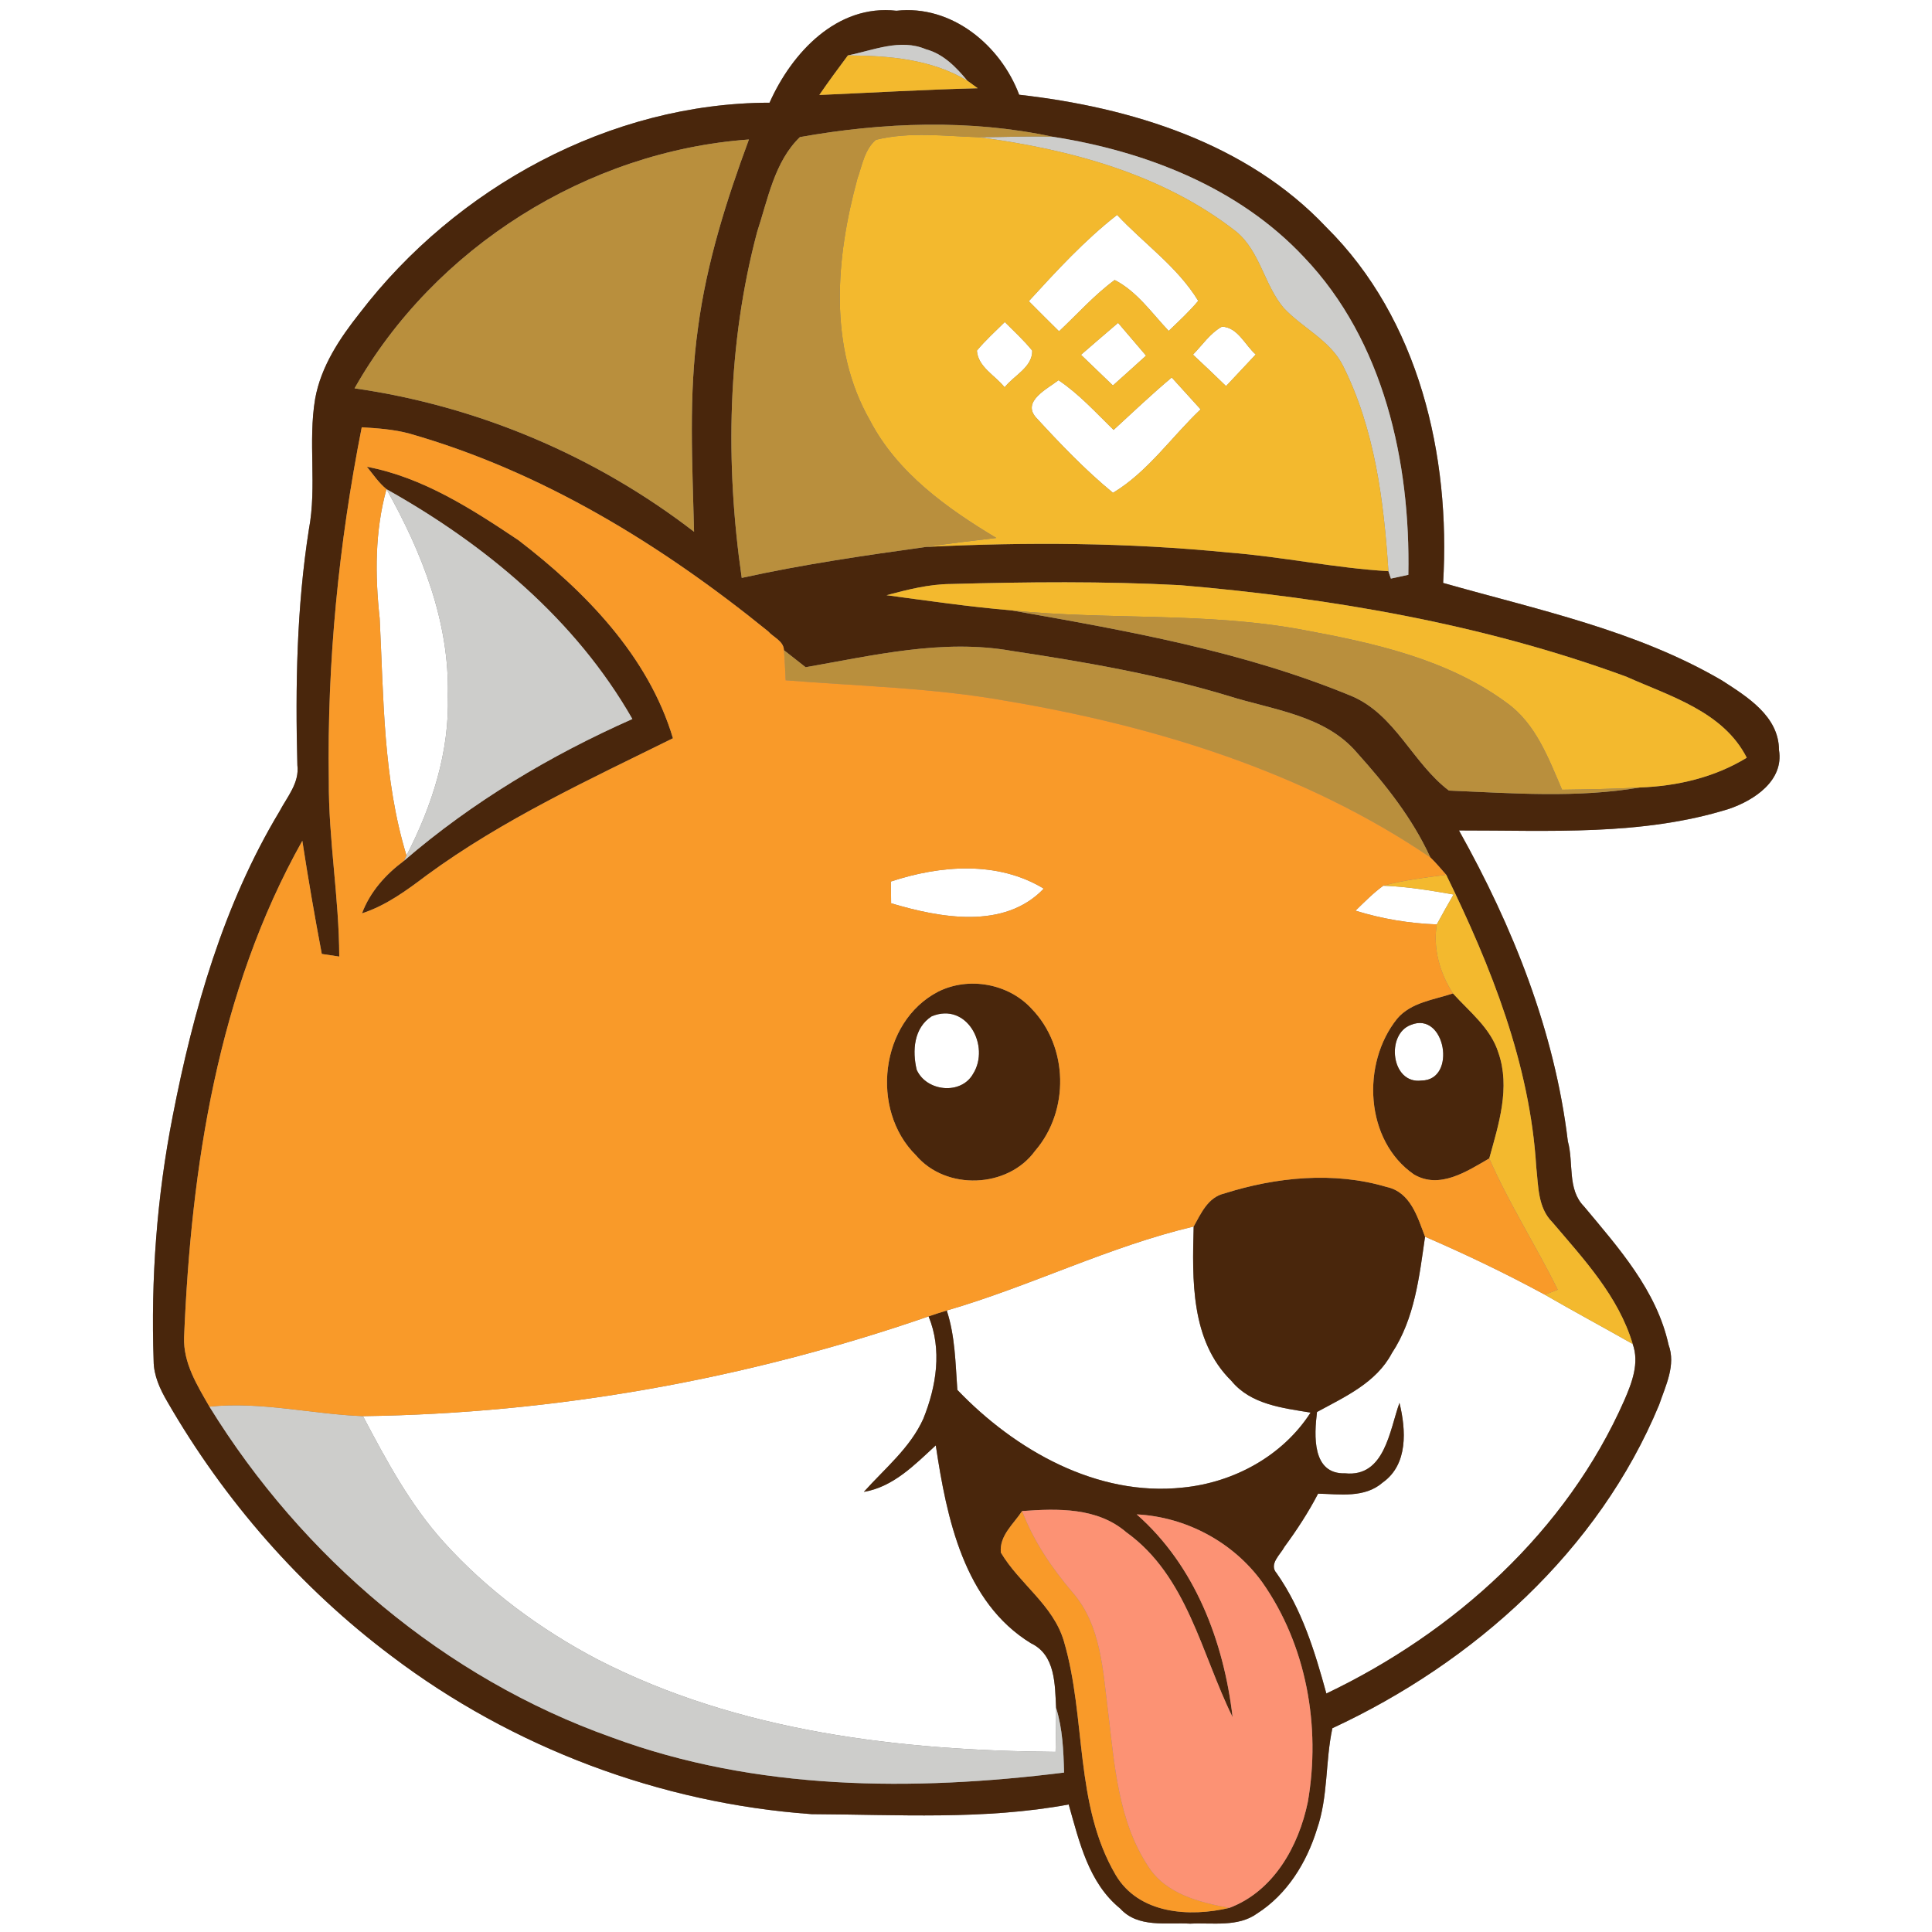 <?xml version="1.0" encoding="UTF-8" ?>
<!DOCTYPE svg PUBLIC "-//W3C//DTD SVG 1.1//EN" "http://www.w3.org/Graphics/SVG/1.1/DTD/svg11.dtd">
<svg width="250pt" height="250pt" viewBox="0 0 250 250" version="1.1" xmlns="http://www.w3.org/2000/svg">
<rect x="0" y="0" width="250" height="250" fill="#808080" stroke="none"/>
<g id="#ffffffff">
<path fill="#ffffff" opacity="1.00" d=" M 0.00 0.00 L 250.00 0.00 L 250.00 250.00 L 0.00 250.00 L 0.00 0.00 M 99.58 13.29 C 78.96 13.32 58.99 24.26 46.55 40.51 C 43.95 43.79 41.54 47.40 40.78 51.60 C 39.84 57.19 41.02 62.92 39.97 68.50 C 38.39 78.59 38.21 88.82 38.48 99.01 C 38.77 101.30 37.15 103.12 36.15 105.02 C 28.92 117.05 25.01 130.73 22.35 144.41 C 20.30 154.83 19.51 165.48 19.88 176.09 C 19.89 178.00 20.71 179.77 21.66 181.39 C 29.01 194.14 38.89 205.46 50.67 214.30 C 66.31 226.15 85.46 233.35 105.02 234.75 C 116.10 234.80 127.32 235.53 138.29 233.50 C 139.66 238.31 140.86 243.65 144.96 246.97 C 147.26 249.51 150.96 248.74 154.00 248.92 C 156.89 248.77 160.18 249.41 162.68 247.60 C 166.55 245.13 169.08 241.02 170.41 236.71 C 171.88 232.49 171.48 227.95 172.41 223.63 C 190.72 215.13 206.87 200.66 214.69 181.78 C 215.53 179.30 216.89 176.64 215.91 174.01 C 214.37 166.98 209.44 161.47 204.97 156.11 C 202.77 153.88 203.66 150.48 202.88 147.69 C 201.17 133.43 195.77 119.92 188.79 107.46 C 200.47 107.44 212.46 108.20 223.76 104.66 C 227.00 103.55 230.85 101.01 230.20 97.06 C 230.19 92.67 226.07 90.15 222.82 88.05 C 211.72 81.55 198.98 78.91 186.74 75.43 C 187.72 58.99 183.63 41.28 171.61 29.39 C 161.36 18.51 146.35 13.89 131.88 12.26 C 129.47 5.84 123.13 0.59 116.00 1.39 C 108.30 0.51 102.45 6.84 99.58 13.29 Z" />
<path fill="#ffffff" opacity="1.00" d=" M 133.13 38.97 C 136.73 35.04 140.34 31.10 144.55 27.81 C 148.03 31.53 152.38 34.54 155.05 38.93 C 153.88 40.33 152.54 41.56 151.23 42.82 C 149.04 40.51 147.14 37.72 144.24 36.23 C 141.60 38.17 139.42 40.64 137.04 42.87 C 135.73 41.58 134.43 40.28 133.13 38.97 Z" />
<path fill="#ffffff" opacity="1.00" d=" M 126.41 45.37 C 127.51 44.04 128.80 42.88 130.02 41.67 C 131.23 42.88 132.49 44.04 133.57 45.37 C 133.61 47.53 131.18 48.59 130.00 50.12 C 128.79 48.59 126.55 47.49 126.41 45.37 Z" />
<path fill="#ffffff" opacity="1.00" d=" M 139.88 45.91 C 141.48 44.53 143.07 43.15 144.68 41.78 C 145.88 43.19 147.09 44.60 148.30 46.02 C 146.87 47.31 145.45 48.60 144.01 49.88 C 142.63 48.56 141.26 47.23 139.88 45.91 Z" />
<path fill="#ffffff" opacity="1.00" d=" M 154.37 45.89 C 155.58 44.66 156.58 43.12 158.12 42.27 C 160.17 42.34 161.10 44.66 162.49 45.87 C 161.20 47.23 159.93 48.60 158.65 49.96 C 157.24 48.59 155.81 47.23 154.37 45.89 Z" />
<path fill="#ffffff" opacity="1.00" d=" M 134.05 54.01 C 132.21 51.92 135.54 50.31 136.97 49.20 C 139.64 50.99 141.81 53.40 144.10 55.63 C 146.59 53.35 149.03 51.02 151.62 48.85 C 152.87 50.22 154.11 51.60 155.36 52.97 C 151.58 56.55 148.52 61.07 144.02 63.77 C 140.43 60.82 137.19 57.43 134.05 54.01 Z" />
<path fill="#ffffff" opacity="1.00" d=" M 49.13 80.01 C 48.52 74.44 48.50 68.74 50.01 63.30 C 54.59 71.45 58.18 80.49 57.95 90.00 C 58.18 97.26 55.90 104.31 52.60 110.70 C 49.56 100.78 49.65 90.27 49.13 80.01 Z" />
<path fill="#ffffff" opacity="1.00" d=" M 115.28 114.07 C 121.66 111.96 129.09 111.36 135.06 114.99 C 129.95 120.34 121.64 118.77 115.31 116.88 C 115.31 116.18 115.29 114.77 115.28 114.07 Z" />
<path fill="#ffffff" opacity="1.00" d=" M 175.40 117.84 C 176.56 116.72 177.69 115.56 179.00 114.61 C 182.06 114.72 185.08 115.22 188.09 115.75 C 187.36 117.03 186.62 118.31 185.92 119.62 C 182.35 119.49 178.81 118.90 175.40 117.84 Z" />
<path fill="#ffffff" opacity="1.00" d=" M 120.56 131.51 C 125.13 129.61 128.17 135.38 125.92 138.95 C 124.37 141.72 119.88 141.26 118.62 138.43 C 118.03 135.98 118.24 133.00 120.56 131.51 Z" />
<path fill="#ffffff" opacity="1.00" d=" M 182.57 132.62 C 187.03 130.79 188.57 139.78 183.95 139.82 C 180.00 140.34 179.29 133.82 182.57 132.62 Z" />
<path fill="#ffffff" opacity="1.00" d=" M 122.51 169.58 C 133.33 166.44 143.47 161.31 154.46 158.71 C 154.28 165.56 154.04 173.48 159.34 178.68 C 161.84 181.74 165.95 182.19 169.59 182.79 C 165.97 188.41 159.64 191.84 153.06 192.49 C 141.96 193.70 131.32 187.63 123.88 179.85 C 123.63 176.40 123.60 172.91 122.51 169.58 Z" />
<path fill="#ffffff" opacity="1.00" d=" M 184.40 160.03 C 189.67 162.31 194.85 164.79 199.90 167.53 C 203.66 169.71 207.49 171.76 211.27 173.91 C 212.16 176.38 211.17 178.93 210.19 181.19 C 202.71 198.16 188.19 211.24 171.63 219.14 C 170.14 213.70 168.47 208.25 165.20 203.58 C 164.14 202.40 165.69 201.16 166.21 200.16 C 167.82 197.97 169.31 195.69 170.56 193.28 C 173.41 193.34 176.58 193.88 178.93 191.83 C 182.23 189.49 181.94 185.01 181.09 181.53 C 179.81 185.09 179.19 191.16 174.08 190.65 C 169.74 190.79 170.05 185.73 170.42 182.71 C 174.02 180.75 178.09 178.93 180.10 175.11 C 183.07 170.62 183.65 165.21 184.40 160.03 Z" />
<path fill="#ffffff" opacity="1.00" d=" M 46.97 183.25 C 71.84 182.91 96.66 178.47 120.16 170.34 C 121.93 174.65 121.17 179.38 119.48 183.58 C 117.78 187.36 114.49 190.02 111.78 193.05 C 115.61 192.40 118.36 189.54 121.09 187.03 C 122.49 196.37 124.71 207.32 133.41 212.64 C 136.59 214.15 136.50 217.98 136.66 221.00 C 136.67 222.89 136.62 224.79 136.59 226.69 C 116.37 226.52 95.51 224.09 77.30 214.72 C 69.90 210.83 63.06 205.78 57.45 199.57 C 53.08 194.74 49.99 188.97 46.97 183.25 Z" />
</g>
<g id="#49260cff">
<path fill="#49260c" opacity="1.00" d=" M 99.58 13.29 C 102.45 6.84 108.30 0.51 116.00 1.39 C 123.13 0.59 129.47 5.84 131.88 12.26 C 146.35 13.89 161.36 18.51 171.61 29.39 C 183.63 41.28 187.72 58.99 186.74 75.43 C 198.98 78.91 211.72 81.55 222.82 88.05 C 226.07 90.15 230.19 92.67 230.20 97.06 C 230.85 101.01 227.00 103.55 223.76 104.66 C 212.46 108.20 200.47 107.44 188.79 107.46 C 195.77 119.92 201.17 133.43 202.88 147.69 C 203.66 150.48 202.77 153.88 204.97 156.11 C 209.44 161.47 214.37 166.98 215.91 174.01 C 216.89 176.64 215.53 179.30 214.69 181.78 C 206.87 200.66 190.72 215.13 172.41 223.63 C 171.48 227.95 171.88 232.49 170.41 236.71 C 169.08 241.02 166.55 245.13 162.68 247.60 C 160.18 249.41 156.89 248.77 154.00 248.92 C 150.96 248.74 147.26 249.51 144.96 246.97 C 140.86 243.65 139.66 238.31 138.29 233.50 C 127.32 235.53 116.10 234.80 105.02 234.75 C 85.46 233.35 66.31 226.15 50.67 214.30 C 38.89 205.46 29.01 194.14 21.66 181.39 C 20.71 179.77 19.89 178.00 19.88 176.09 C 19.51 165.48 20.30 154.83 22.35 144.41 C 25.01 130.73 28.92 117.05 36.15 105.02 C 37.15 103.12 38.77 101.30 38.48 99.01 C 38.21 88.82 38.39 78.59 39.97 68.50 C 41.02 62.92 39.84 57.19 40.78 51.60 C 41.54 47.40 43.95 43.79 46.55 40.51 C 58.99 24.26 78.96 13.32 99.58 13.29 M 109.72 7.17 C 108.46 8.86 107.21 10.55 106.02 12.29 C 112.85 11.99 119.68 11.59 126.52 11.42 C 126.18 11.18 125.51 10.69 125.17 10.44 C 123.73 8.69 122.06 6.97 119.80 6.37 C 116.48 4.96 113.02 6.51 109.72 7.17 M 103.51 17.74 C 100.21 20.92 99.37 25.78 97.98 29.99 C 94.11 44.54 93.83 59.93 95.98 74.78 C 103.86 73.04 111.85 71.88 119.84 70.77 C 132.88 70.12 146.00 70.20 159.01 71.50 C 165.92 72.03 172.73 73.51 179.66 73.91 L 179.98 74.87 C 180.55 74.75 181.67 74.50 182.24 74.38 C 182.52 59.81 179.09 44.11 168.73 33.27 C 160.29 24.25 148.23 19.57 136.24 17.70 C 125.51 15.40 114.26 15.82 103.51 17.74 M 45.88 50.25 C 61.81 52.53 77.06 58.98 89.81 68.81 C 89.60 60.00 89.08 51.13 90.33 42.36 C 91.44 34.01 93.99 25.93 96.91 18.05 C 76.03 19.55 56.19 32.02 45.88 50.25 M 46.81 55.29 C 43.84 70.33 42.31 85.68 42.55 101.00 C 42.50 108.62 43.88 116.16 43.90 123.78 C 43.34 123.70 42.20 123.53 41.64 123.44 C 40.72 118.58 39.87 113.69 39.12 108.80 C 28.18 128.29 24.73 151.01 23.82 173.06 C 23.71 176.37 25.51 179.26 27.10 182.02 C 39.10 201.49 57.52 217.14 79.15 224.81 C 97.82 231.73 118.17 231.80 137.69 229.37 C 137.62 226.55 137.50 223.70 136.66 221.00 C 136.50 217.98 136.59 214.15 133.41 212.64 C 124.71 207.32 122.49 196.37 121.09 187.03 C 118.36 189.54 115.61 192.40 111.78 193.05 C 114.49 190.02 117.78 187.36 119.48 183.58 C 121.17 179.38 121.93 174.65 120.16 170.34 C 120.94 170.07 121.72 169.82 122.51 169.58 C 123.60 172.91 123.63 176.40 123.88 179.85 C 131.32 187.63 141.96 193.70 153.06 192.49 C 159.64 191.84 165.97 188.41 169.59 182.79 C 165.95 182.19 161.84 181.74 159.34 178.68 C 154.04 173.48 154.28 165.56 154.46 158.71 C 155.41 157.01 156.31 154.93 158.41 154.44 C 165.12 152.31 172.61 151.56 179.42 153.59 C 182.52 154.25 183.42 157.46 184.40 160.03 C 183.65 165.21 183.07 170.62 180.10 175.11 C 178.09 178.93 174.02 180.75 170.42 182.71 C 170.05 185.73 169.74 190.79 174.08 190.65 C 179.19 191.16 179.81 185.09 181.09 181.53 C 181.94 185.01 182.23 189.49 178.93 191.83 C 176.58 193.88 173.41 193.34 170.56 193.28 C 169.31 195.69 167.82 197.97 166.21 200.16 C 165.69 201.16 164.14 202.40 165.20 203.58 C 168.47 208.25 170.14 213.70 171.63 219.14 C 188.19 211.24 202.71 198.16 210.19 181.19 C 211.17 178.93 212.16 176.38 211.27 173.91 C 209.42 167.72 204.95 162.95 200.87 158.15 C 198.98 156.27 199.07 153.47 198.79 151.01 C 197.98 137.68 192.94 125.07 187.14 113.20 C 186.47 112.43 185.81 111.65 185.08 110.94 C 182.77 105.89 179.28 101.50 175.59 97.40 C 171.45 92.54 164.72 91.87 158.99 90.06 C 149.81 87.28 140.35 85.65 130.88 84.22 C 121.97 82.65 113.01 84.81 104.25 86.34 C 103.32 85.60 102.38 84.86 101.44 84.13 C 101.41 82.96 100.07 82.46 99.39 81.69 C 85.61 70.51 70.14 61.00 52.96 56.10 C 50.96 55.56 48.87 55.42 46.81 55.29 M 114.72 77.02 C 120.11 77.74 125.48 78.53 130.89 78.98 C 145.79 81.61 160.86 84.26 174.92 90.08 C 180.55 92.48 182.81 98.77 187.49 102.30 C 195.68 102.64 204.05 103.29 212.18 101.90 C 217.03 101.73 221.86 100.60 226.03 98.05 C 222.99 92.07 216.12 90.10 210.44 87.56 C 191.92 80.76 172.30 77.39 152.70 75.72 C 142.82 75.20 132.91 75.30 123.03 75.57 C 120.20 75.59 117.44 76.30 114.72 77.02 M 132.26 195.53 C 131.17 197.20 129.30 198.70 129.51 200.90 C 131.91 204.95 136.30 207.69 137.67 212.38 C 140.59 222.28 138.99 233.45 144.37 242.62 C 147.36 247.68 153.91 248.10 159.08 246.88 C 164.81 244.72 168.05 238.90 169.23 233.18 C 170.93 223.41 169.07 212.88 163.31 204.71 C 159.56 199.54 153.47 196.29 147.09 195.96 C 154.65 202.61 158.35 212.40 159.50 222.20 C 155.44 213.98 153.64 203.95 145.74 198.27 C 142.00 195.05 136.88 195.19 132.26 195.53 Z" />
<path fill="#49260c" opacity="1.00" d=" M 47.48 60.40 C 54.71 61.76 61.08 65.88 67.10 69.91 C 75.71 76.52 83.90 84.89 87.08 95.53 C 76.19 100.91 65.08 106.03 55.24 113.24 C 52.64 115.20 49.98 117.17 46.84 118.19 C 47.89 115.39 49.90 113.15 52.27 111.39 C 61.10 103.78 71.18 97.76 81.83 93.04 C 74.48 80.17 62.80 70.46 50.01 63.30 C 49.01 62.48 48.28 61.39 47.48 60.40 Z" />
<path fill="#49260c" opacity="1.00" d=" M 121.40 128.32 C 125.34 126.34 130.50 127.26 133.49 130.53 C 138.27 135.46 138.41 143.74 133.94 148.92 C 130.41 153.79 122.40 154.08 118.52 149.49 C 112.57 143.62 113.85 132.23 121.40 128.32 M 120.56 131.51 C 118.24 133.00 118.03 135.98 118.62 138.43 C 119.88 141.26 124.37 141.72 125.92 138.95 C 128.17 135.38 125.13 129.61 120.56 131.51 Z" />
<path fill="#49260c" opacity="1.00" d=" M 180.79 131.82 C 182.58 129.70 185.53 129.38 188.01 128.55 C 190.16 130.93 192.89 133.03 193.89 136.21 C 195.47 140.74 193.93 145.48 192.71 149.90 C 189.84 151.56 186.28 153.94 182.96 151.97 C 176.61 147.59 176.13 137.61 180.79 131.82 M 182.57 132.62 C 179.29 133.82 180.00 140.34 183.95 139.82 C 188.57 139.78 187.03 130.79 182.57 132.62 Z" />
</g>
<g id="#cdcdcbff">
<path fill="#cdcdcb" opacity="1.00" d=" M 109.72 7.17 C 113.02 6.51 116.48 4.96 119.80 6.37 C 122.06 6.97 123.73 8.69 125.17 10.44 C 120.52 7.65 115.02 7.20 109.72 7.17 Z" />
<path fill="#cdcdcb" opacity="1.00" d=" M 126.70 17.76 C 129.88 17.75 133.06 17.60 136.24 17.70 C 148.23 19.57 160.29 24.25 168.73 33.27 C 179.09 44.11 182.52 59.81 182.24 74.38 C 181.67 74.50 180.55 74.75 179.98 74.87 L 179.66 73.91 C 179.07 64.85 177.91 55.58 173.80 47.36 C 172.15 44.04 168.57 42.47 166.12 39.86 C 163.59 36.88 163.07 32.54 159.97 29.97 C 150.47 22.53 138.48 19.32 126.70 17.76 Z" />
<path fill="#cdcdcb" opacity="1.00" d=" M 50.01 63.30 C 62.80 70.46 74.48 80.17 81.83 93.04 C 71.18 97.76 61.10 103.78 52.27 111.39 L 52.60 110.70 C 55.90 104.31 58.18 97.26 57.95 90.00 C 58.18 80.49 54.59 71.45 50.01 63.30 Z" />
<path fill="#cdcdcb" opacity="1.00" d=" M 27.10 182.02 C 33.76 181.32 40.34 182.99 46.97 183.25 C 49.99 188.97 53.08 194.74 57.45 199.57 C 63.06 205.78 69.90 210.83 77.30 214.72 C 95.51 224.09 116.37 226.52 136.59 226.69 C 136.62 224.79 136.67 222.89 136.66 221.00 C 137.50 223.70 137.62 226.55 137.69 229.37 C 118.17 231.80 97.82 231.73 79.15 224.81 C 57.52 217.14 39.10 201.49 27.10 182.02 Z" />
</g>
<g id="#f3b92eff">
<path fill="#f3b92e" opacity="1.00" d=" M 106.02 12.29 C 107.21 10.55 108.46 8.86 109.72 7.17 C 115.02 7.20 120.52 7.65 125.17 10.44 C 125.51 10.69 126.18 11.18 126.52 11.42 C 119.68 11.59 112.85 11.99 106.02 12.29 Z" />
<path fill="#f3b92e" opacity="1.00" d=" M 110.95 23.11 C 111.56 21.39 111.88 19.32 113.35 18.09 C 117.71 17.01 122.26 17.62 126.70 17.76 C 138.48 19.32 150.47 22.53 159.97 29.97 C 163.07 32.54 163.59 36.88 166.12 39.86 C 168.57 42.47 172.15 44.04 173.80 47.36 C 177.91 55.58 179.07 64.85 179.66 73.91 C 172.73 73.51 165.92 72.03 159.01 71.50 C 146.00 70.20 132.88 70.12 119.84 70.77 C 122.86 70.33 125.89 69.96 128.92 69.61 C 122.51 65.76 116.11 61.19 112.57 54.40 C 107.13 44.89 108.17 33.29 110.95 23.11 M 133.13 38.97 C 134.43 40.28 135.73 41.58 137.04 42.87 C 139.42 40.64 141.60 38.17 144.24 36.23 C 147.14 37.72 149.04 40.51 151.23 42.82 C 152.54 41.56 153.88 40.33 155.05 38.93 C 152.38 34.54 148.03 31.53 144.55 27.81 C 140.34 31.10 136.73 35.04 133.13 38.97 M 126.41 45.37 C 126.55 47.49 128.79 48.59 130.00 50.12 C 131.18 48.59 133.61 47.53 133.57 45.37 C 132.49 44.04 131.23 42.88 130.02 41.67 C 128.80 42.88 127.51 44.04 126.41 45.37 M 139.88 45.91 C 141.26 47.23 142.63 48.56 144.01 49.88 C 145.45 48.60 146.87 47.31 148.30 46.02 C 147.09 44.60 145.88 43.19 144.68 41.78 C 143.07 43.15 141.48 44.53 139.88 45.91 M 154.37 45.89 C 155.81 47.23 157.24 48.59 158.65 49.96 C 159.93 48.60 161.20 47.23 162.49 45.87 C 161.10 44.66 160.17 42.34 158.12 42.27 C 156.58 43.12 155.58 44.66 154.37 45.89 M 134.05 54.01 C 137.19 57.43 140.43 60.82 144.02 63.77 C 148.52 61.07 151.58 56.55 155.36 52.97 C 154.11 51.60 152.87 50.22 151.62 48.85 C 149.03 51.02 146.59 53.35 144.10 55.63 C 141.81 53.40 139.64 50.99 136.97 49.20 C 135.54 50.31 132.21 51.92 134.05 54.01 Z" />
<path fill="#f3b92e" opacity="1.00" d=" M 114.72 77.02 C 117.44 76.30 120.20 75.59 123.03 75.57 C 132.91 75.30 142.82 75.20 152.70 75.72 C 172.30 77.39 191.92 80.76 210.44 87.56 C 216.12 90.10 222.99 92.07 226.03 98.05 C 221.86 100.60 217.03 101.73 212.18 101.90 C 208.83 102.09 205.48 102.14 202.13 102.19 C 200.38 98.13 198.75 93.68 195.03 90.99 C 187.36 85.30 177.79 83.20 168.57 81.50 C 156.14 79.17 143.42 80.26 130.89 78.98 C 125.48 78.53 120.11 77.74 114.72 77.02 Z" />
<path fill="#f3b92e" opacity="1.00" d=" M 179.00 114.61 C 181.66 113.88 184.41 113.56 187.14 113.20 C 192.94 125.07 197.98 137.68 198.79 151.01 C 199.07 153.47 198.98 156.27 200.87 158.15 C 204.95 162.95 209.42 167.72 211.27 173.91 C 207.49 171.76 203.66 169.71 199.90 167.53 C 200.32 167.37 201.15 167.05 201.57 166.89 C 198.75 161.16 195.27 155.77 192.71 149.90 C 193.93 145.48 195.47 140.74 193.89 136.21 C 192.89 133.03 190.16 130.93 188.01 128.55 C 186.31 125.91 185.41 122.75 185.92 119.62 C 186.62 118.31 187.36 117.03 188.09 115.75 C 185.08 115.22 182.06 114.72 179.00 114.61 Z" />
</g>
<g id="#b98f3dff">
<path fill="#b98f3d" opacity="1.00" d=" M 103.51 17.74 C 114.26 15.82 125.51 15.40 136.24 17.70 C 133.06 17.60 129.88 17.75 126.70 17.76 C 122.26 17.62 117.71 17.01 113.35 18.09 C 111.88 19.32 111.56 21.39 110.95 23.11 C 108.17 33.29 107.13 44.89 112.57 54.40 C 116.11 61.19 122.51 65.76 128.92 69.61 C 125.89 69.96 122.86 70.33 119.84 70.77 C 111.85 71.88 103.86 73.04 95.98 74.78 C 93.83 59.93 94.11 44.54 97.98 29.99 C 99.37 25.78 100.21 20.92 103.51 17.74 Z" />
<path fill="#b98f3d" opacity="1.00" d=" M 45.88 50.25 C 56.19 32.02 76.03 19.55 96.91 18.05 C 93.99 25.93 91.44 34.01 90.33 42.36 C 89.08 51.13 89.60 60.00 89.81 68.81 C 77.06 58.98 61.81 52.53 45.88 50.25 Z" />
<path fill="#b98f3d" opacity="1.00" d=" M 130.89 78.98 C 143.42 80.26 156.14 79.17 168.57 81.50 C 177.79 83.20 187.36 85.30 195.03 90.99 C 198.75 93.68 200.38 98.13 202.13 102.19 C 205.48 102.14 208.83 102.09 212.18 101.90 C 204.05 103.29 195.68 102.64 187.49 102.30 C 182.81 98.77 180.55 92.48 174.92 90.08 C 160.86 84.26 145.79 81.61 130.89 78.98 Z" />
<path fill="#b98f3d" opacity="1.00" d=" M 101.44 84.13 C 102.38 84.86 103.32 85.60 104.25 86.34 C 113.01 84.81 121.97 82.65 130.88 84.22 C 140.35 85.65 149.81 87.28 158.99 90.06 C 164.72 91.87 171.45 92.54 175.59 97.40 C 179.28 101.50 182.77 105.89 185.08 110.94 C 168.77 99.88 149.49 93.94 130.19 90.69 C 120.76 89.00 111.18 88.79 101.66 88.03 C 101.60 86.73 101.55 85.43 101.44 84.13 Z" />
</g>
<g id="#f99a29ff">
<path fill="#f99a29" opacity="1.00" d=" M 46.81 55.29 C 48.87 55.42 50.96 55.56 52.96 56.10 C 70.14 61.00 85.61 70.51 99.39 81.69 C 100.07 82.46 101.41 82.96 101.44 84.13 C 101.55 85.43 101.60 86.73 101.66 88.03 C 111.18 88.79 120.76 89.00 130.19 90.69 C 149.49 93.94 168.77 99.88 185.08 110.94 C 185.81 111.65 186.47 112.43 187.14 113.20 C 184.41 113.56 181.66 113.88 179.00 114.61 C 177.69 115.56 176.56 116.72 175.40 117.84 C 178.81 118.90 182.35 119.49 185.92 119.62 C 185.41 122.75 186.31 125.91 188.01 128.55 C 185.53 129.38 182.58 129.70 180.79 131.82 C 176.13 137.61 176.61 147.59 182.96 151.97 C 186.28 153.94 189.84 151.56 192.71 149.90 C 195.27 155.77 198.75 161.16 201.57 166.89 C 201.15 167.05 200.32 167.37 199.90 167.53 C 194.85 164.79 189.67 162.31 184.40 160.03 C 183.42 157.46 182.52 154.25 179.42 153.59 C 172.61 151.56 165.12 152.31 158.41 154.44 C 156.31 154.93 155.41 157.01 154.46 158.71 C 143.47 161.31 133.33 166.44 122.51 169.58 C 121.72 169.82 120.94 170.07 120.16 170.34 C 96.66 178.47 71.84 182.91 46.97 183.25 C 40.34 182.99 33.76 181.32 27.10 182.02 C 25.51 179.26 23.71 176.37 23.82 173.06 C 24.73 151.01 28.18 128.29 39.12 108.80 C 39.87 113.69 40.72 118.58 41.64 123.44 C 42.20 123.53 43.34 123.70 43.90 123.78 C 43.88 116.16 42.50 108.62 42.55 101.00 C 42.31 85.68 43.84 70.33 46.81 55.29 M 47.48 60.40 C 48.28 61.39 49.01 62.48 50.01 63.30 C 48.50 68.74 48.52 74.44 49.13 80.01 C 49.65 90.27 49.56 100.78 52.60 110.70 L 52.27 111.39 C 49.90 113.15 47.89 115.39 46.84 118.19 C 49.98 117.17 52.64 115.20 55.24 113.24 C 65.08 106.03 76.19 100.91 87.08 95.53 C 83.90 84.89 75.71 76.52 67.10 69.91 C 61.08 65.88 54.71 61.76 47.48 60.40 M 115.28 114.07 C 115.29 114.77 115.31 116.18 115.31 116.88 C 121.64 118.77 129.95 120.34 135.06 114.99 C 129.09 111.36 121.66 111.96 115.28 114.07 M 121.40 128.32 C 113.85 132.23 112.57 143.62 118.52 149.49 C 122.40 154.08 130.41 153.79 133.94 148.92 C 138.41 143.74 138.27 135.46 133.49 130.53 C 130.50 127.26 125.34 126.34 121.40 128.32 Z" />
<path fill="#f99a29" opacity="1.00" d=" M 129.51 200.90 C 129.30 198.70 131.17 197.20 132.26 195.53 C 133.75 199.46 136.13 202.93 138.84 206.12 C 142.49 210.35 142.71 216.17 143.38 221.44 C 144.21 228.25 144.66 235.54 148.54 241.45 C 150.78 245.06 155.17 246.16 159.08 246.88 C 153.91 248.10 147.36 247.68 144.37 242.62 C 138.99 233.45 140.59 222.28 137.67 212.38 C 136.30 207.69 131.91 204.95 129.51 200.90 Z" />
</g>
<g id="#fc9274ff">
<path fill="#fc9274" opacity="1.00" d=" M 132.26 195.53 C 136.88 195.19 142.00 195.05 145.74 198.27 C 153.64 203.95 155.44 213.98 159.50 222.20 C 158.35 212.40 154.65 202.61 147.09 195.96 C 153.47 196.29 159.56 199.54 163.31 204.71 C 169.07 212.88 170.93 223.41 169.23 233.18 C 168.05 238.90 164.81 244.72 159.08 246.88 C 155.17 246.16 150.78 245.06 148.54 241.45 C 144.66 235.54 144.21 228.25 143.38 221.44 C 142.71 216.17 142.49 210.35 138.84 206.12 C 136.13 202.93 133.75 199.46 132.26 195.53 Z" />
</g>
</svg>

